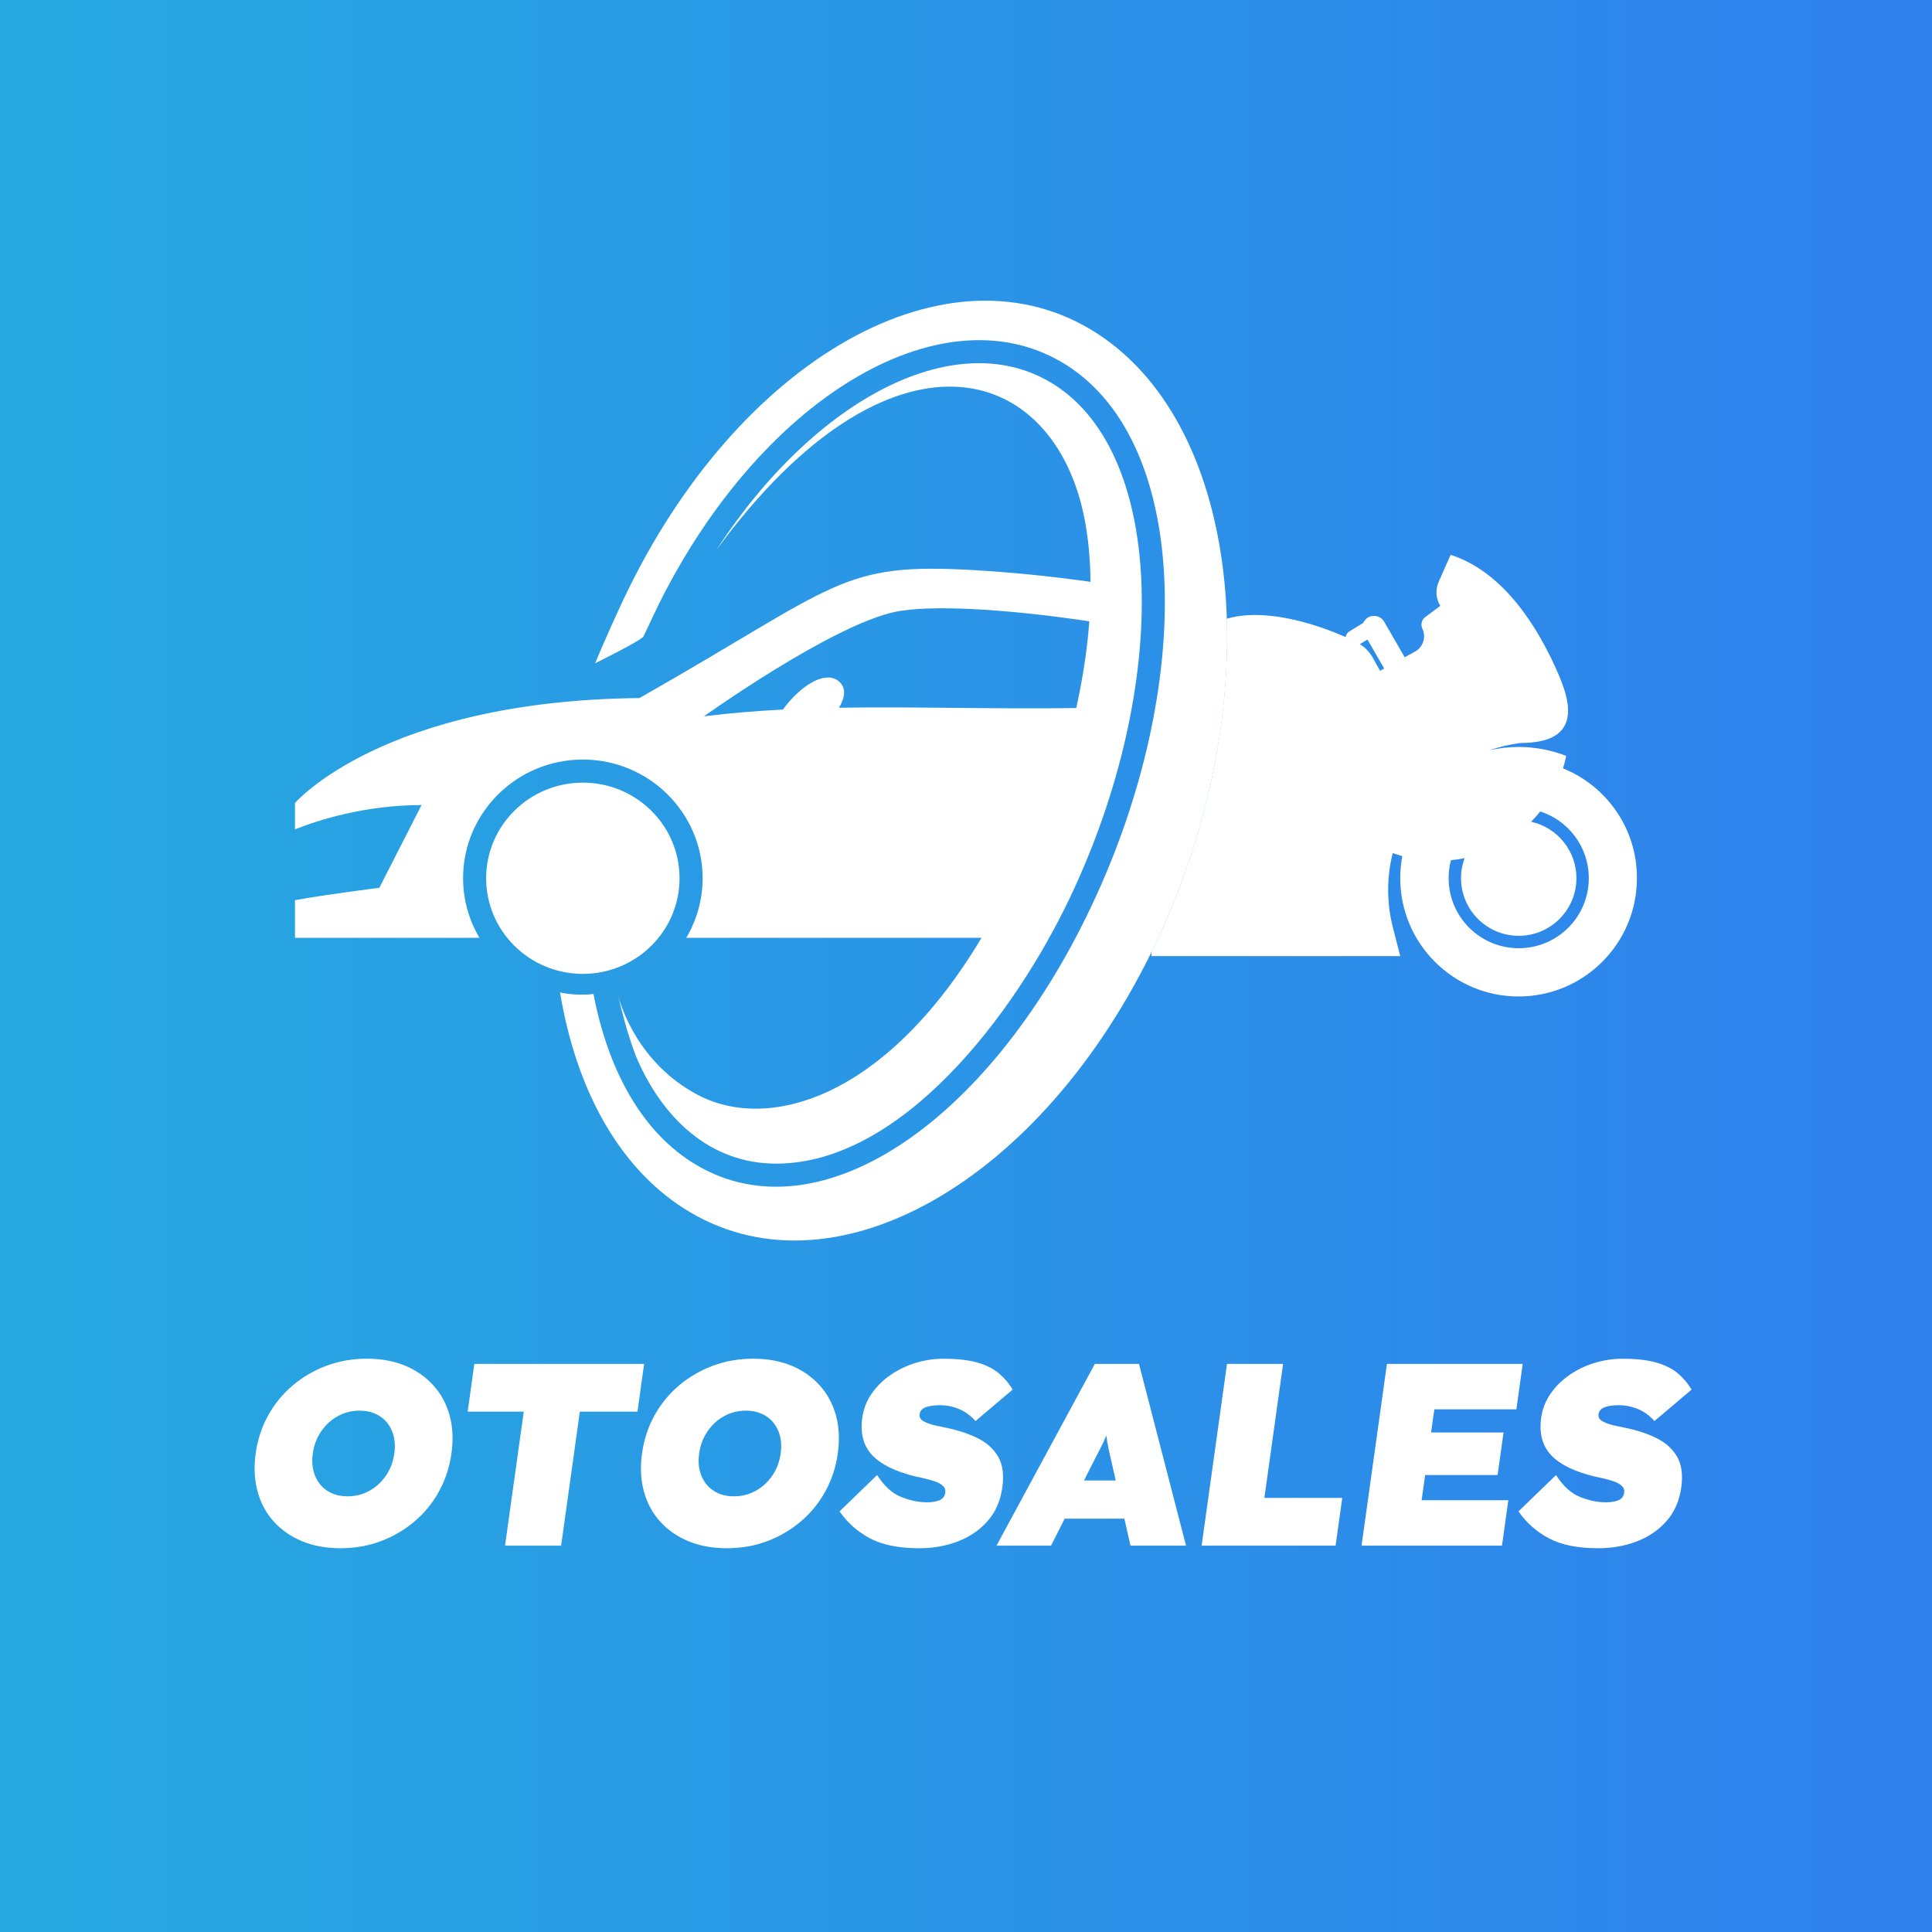 <?xml version="1.0" encoding="utf-8"?>
<!-- Generator: Adobe Illustrator 16.0.0, SVG Export Plug-In . SVG Version: 6.00 Build 0)  -->
<!DOCTYPE svg PUBLIC "-//W3C//DTD SVG 1.1//EN" "http://www.w3.org/Graphics/SVG/1.1/DTD/svg11.dtd">
<svg version="1.1" id="Layer_1" xmlns="http://www.w3.org/2000/svg" xmlns:xlink="http://www.w3.org/1999/xlink" x="0px" y="0px"
	 width="128px" height="128px" viewBox="0 0 128 128" enable-background="new 0 0 128 128" xml:space="preserve">
<rect x="0" y="0" width="128" height="128" fill="#333333" stroke="none"/>
<g>
	
		<linearGradient id="SVGID_1_" gradientUnits="userSpaceOnUse" x1="8.36" y1="88.055" x2="136.359" y2="88.055" gradientTransform="matrix(1 0 0 -1 -8.36 152.055)">
		<stop  offset="0" style="stop-color:#26A9E0"/>
		<stop  offset="1" style="stop-color:#2F80ED"/>
	</linearGradient>
	<rect fill="url(#SVGID_1_)" width="128" height="128"/>
	<g>
		<g>
			<path fill="#FFFFFF" d="M45.027,48.24"/>
			<path fill="#FFFFFF" d="M72.667,22.08c-9.742-6.279-23.775,1.602-31.344,17.601c-0.471,0.996-1.491,3.252-1.891,4.261
				c0,0,3.075-1.514,3.203-1.783c0.162-0.346,0.915-1.938,1.083-2.273C50.695,26.004,62.765,19.1,70.721,24.228
				c8.147,5.254,8.473,21.258,1.584,35.816c-6.887,14.563-18.377,22.17-26.526,16.916c-3.336-2.147-5.511-6.146-6.458-11.106
				c-0.829,0.105-1.632,0.018-2.216-0.097c1.043,6.287,3.795,11.462,8.153,14.271c9.741,6.279,23.776-1.601,31.346-17.602
				C84.172,46.424,82.41,28.359,72.667,22.08z"/>
			<g>
				<ellipse fill="#FFFFFF" cx="38.615" cy="58.187" rx="6.407" ry="6.335"/>
				<g>
					<path fill="#FFFFFF" d="M38.615,50.322c4.376,0,7.936,3.527,7.936,7.864c0,1.438-0.399,2.784-1.083,3.946h19.562
						c-6.409,10.706-14.183,12.873-18.833,10.39c-3.907-2.084-5.06-5.836-5.255-6.602c0.334,1.449,0.719,2.821,1.2,4.081
						c1.743,4.104,4.918,7.093,9.275,7.093c8.262,0,15.759-9.775,19.508-17.704c6.601-13.949,6.302-29.148-1.03-33.877
						c-6.367-4.103-15.852,0.796-22.438,10.93c11.481-15.662,22.431-12.555,24.422-1.934c0.235,1.253,0.354,2.609,0.371,4.039
						c-2.819-0.397-5.365-0.637-7.642-0.771c-8.967-0.529-8.967,0.926-22.242,8.471c-17.001,0.168-22.823,6.955-22.823,6.955v1.744
						c1.509-0.599,4.613-1.609,8.384-1.609l-2.795,5.481c0,0-3.671,0.461-5.589,0.821v2.492h12.221
						c-0.685-1.162-1.083-2.508-1.083-3.946C30.678,53.85,34.238,50.322,38.615,50.322z M59.343,40.529
						c2.157-0.44,6.9-0.249,12.826,0.634c-0.133,1.841-0.427,3.772-0.866,5.747c-5.605,0.078-10.752-0.104-15.716-0.021
						c0.364-0.609,0.566-1.374-0.115-1.826c-0.888-0.593-2.441,0.367-3.606,1.948c-1.752,0.09-3.49,0.229-5.229,0.447
						C46.637,47.459,55.132,41.389,59.343,40.529z"/>
				</g>
			</g>
			<g>
				<path fill="#FFFFFF" d="M103.553,50.907c0.084-0.271,0.156-0.547,0.213-0.827c-0.082-0.032-0.162-0.061-0.244-0.091
					c-0.017-0.005-0.033-0.011-0.049-0.017c-0.348-0.119-0.703-0.221-1.07-0.298c-0.016-0.003-0.035-0.007-0.053-0.011
					c-0.059-0.013-0.115-0.022-0.176-0.034c-0.021-0.003-0.044-0.007-0.064-0.011c-0.06-0.01-0.117-0.02-0.176-0.03
					c-0.02-0.001-0.039-0.003-0.058-0.007c-0.153-0.023-0.31-0.041-0.466-0.057c-0.023,0-0.045-0.002-0.068-0.005
					c-0.056-0.005-0.111-0.009-0.167-0.013c-0.026,0-0.052-0.002-0.079-0.005c-0.056-0.001-0.111-0.005-0.168-0.005
					c-0.023-0.002-0.047-0.004-0.07-0.005c-0.08-0.001-0.158-0.003-0.237-0.003c-0.671,0-1.325,0.078-1.952,0.222
					c0.664-0.229,1.359-0.395,2.08-0.486c3.912,0,3.382-2.494,2.544-4.458c-0.142-0.332-0.296-0.675-0.463-1.021
					c-0.001-0.003-0.002-0.007-0.004-0.01c-0.042-0.089-0.085-0.178-0.13-0.267c-0.004-0.008-0.008-0.015-0.012-0.023
					c-0.041-0.084-0.086-0.172-0.129-0.257c-0.006-0.013-0.013-0.022-0.018-0.032c-0.043-0.086-0.087-0.168-0.131-0.252
					c-0.008-0.013-0.014-0.027-0.021-0.041c-0.044-0.082-0.087-0.164-0.133-0.246c-0.009-0.016-0.018-0.028-0.025-0.045
					c-0.043-0.08-0.088-0.16-0.136-0.242c-0.008-0.016-0.019-0.031-0.026-0.048c-0.047-0.079-0.094-0.159-0.141-0.24
					c-0.008-0.015-0.018-0.03-0.027-0.047c-0.047-0.079-0.096-0.159-0.146-0.239c-0.008-0.014-0.017-0.027-0.024-0.041
					c-0.052-0.082-0.103-0.166-0.154-0.246c-0.004-0.008-0.01-0.014-0.014-0.021c-0.225-0.35-0.463-0.695-0.716-1.032
					c-0.015-0.019-0.026-0.036-0.042-0.056c-0.043-0.057-0.089-0.113-0.132-0.172c-0.028-0.035-0.053-0.068-0.082-0.103
					c-0.04-0.051-0.081-0.101-0.123-0.151c-0.032-0.039-0.063-0.078-0.097-0.117c-0.039-0.048-0.079-0.094-0.119-0.139
					c-0.036-0.044-0.072-0.083-0.107-0.125c-0.039-0.045-0.078-0.087-0.119-0.132c-0.037-0.042-0.076-0.085-0.115-0.125
					c-0.038-0.043-0.078-0.083-0.117-0.124c-0.04-0.044-0.081-0.085-0.122-0.127c-0.04-0.039-0.08-0.079-0.12-0.117
					c-0.042-0.043-0.085-0.084-0.128-0.125c-0.039-0.038-0.079-0.074-0.12-0.112c-0.044-0.042-0.088-0.083-0.133-0.122
					c-0.041-0.036-0.08-0.071-0.122-0.107c-0.046-0.04-0.092-0.08-0.14-0.118c-0.041-0.034-0.082-0.069-0.123-0.103
					c-0.047-0.039-0.096-0.076-0.143-0.113c-0.043-0.033-0.084-0.065-0.125-0.097c-0.05-0.038-0.1-0.073-0.148-0.11
					c-0.043-0.031-0.084-0.062-0.127-0.091c-0.051-0.036-0.104-0.07-0.154-0.104c-0.043-0.029-0.086-0.058-0.13-0.085
					c-0.052-0.035-0.106-0.067-0.16-0.101c-0.043-0.025-0.086-0.053-0.131-0.078c-0.056-0.033-0.11-0.063-0.166-0.094
					c-0.044-0.026-0.087-0.05-0.131-0.072c-0.058-0.032-0.117-0.062-0.175-0.091c-0.043-0.022-0.086-0.044-0.129-0.065
					c-0.063-0.028-0.125-0.058-0.188-0.085c-0.042-0.019-0.083-0.038-0.123-0.056c-0.07-0.029-0.145-0.057-0.214-0.086
					c-0.033-0.011-0.063-0.025-0.097-0.037c-0.002-0.001-0.006-0.002-0.008-0.004c-0.108-0.039-0.216-0.078-0.326-0.112
					l-0.604,1.362l-0.187,0.423c-0.232,0.524-0.186,1.12,0.106,1.595l-0.995,0.741c-0.23,0.174-0.314,0.479-0.203,0.745l0.034,0.082
					c0.229,0.547,0.009,1.179-0.512,1.464l-0.681,0.373l-1.36-2.356c-0.086-0.15-0.22-0.264-0.375-0.329
					c-0.093-0.038-0.194-0.059-0.297-0.059c-0.334,0-0.597,0.201-0.714,0.468l-0.911,0.555c-0.144,0.087-0.231,0.23-0.255,0.385
					c-0.006-0.003-0.014-0.006-0.022-0.01c-0.028-0.014-0.06-0.026-0.091-0.041c-0.02-0.008-0.037-0.015-0.057-0.023
					c-0.029-0.013-0.061-0.025-0.092-0.04c-0.019-0.008-0.039-0.017-0.058-0.024c-0.03-0.014-0.062-0.026-0.093-0.039
					c-0.021-0.01-0.041-0.018-0.063-0.026c-0.031-0.013-0.064-0.026-0.097-0.041c-0.052-0.019-0.103-0.038-0.153-0.061
					c-0.021-0.008-0.043-0.017-0.063-0.023c-0.034-0.015-0.07-0.028-0.105-0.042c-0.02-0.007-0.039-0.015-0.059-0.022
					c-0.037-0.014-0.074-0.027-0.111-0.041c-0.018-0.008-0.037-0.015-0.056-0.021c-0.039-0.015-0.078-0.029-0.117-0.045
					c-0.017-0.005-0.035-0.011-0.052-0.018c-0.041-0.016-0.082-0.029-0.124-0.045c-0.017-0.006-0.032-0.011-0.048-0.016
					c-0.043-0.016-0.086-0.031-0.131-0.047c-0.014-0.004-0.027-0.01-0.043-0.014c-0.047-0.018-0.092-0.032-0.14-0.047
					c-0.009-0.004-0.021-0.007-0.03-0.011c-0.051-0.016-0.103-0.032-0.156-0.05c-0.002-0.001-0.004-0.002-0.006-0.004
					c-1.855-0.592-4.119-0.998-5.916-0.463c0.22,6.734-1.295,14.285-4.672,21.429c-0.101,0.211-0.203,0.421-0.306,0.628
					c-0.006,0.098-0.011,0.194-0.011,0.292h0.033h1.49h12.834h2.133l-0.489-1.9c-0.421-1.64-0.413-3.339-0.007-4.927
					c0.011,0.004,0.023,0.008,0.035,0.012c0.02,0.007,0.039,0.014,0.058,0.02c0.056,0.021,0.112,0.038,0.17,0.058
					c0.019,0.006,0.036,0.013,0.054,0.018c0.07,0.022,0.143,0.044,0.211,0.065c0.002,0,0.006,0,0.008,0.001
					c0.031,0.01,0.063,0.019,0.096,0.027c-0.09,0.474-0.137,0.962-0.137,1.462c0,4.33,3.511,7.839,7.84,7.839
					c4.33,0,7.841-3.51,7.841-7.839C108.459,54.887,106.43,52.068,103.553,50.907z M91.432,44.441l-0.49-0.876
					c-0.201-0.358-0.488-0.66-0.834-0.88c-0.004-0.002-0.006-0.006-0.012-0.008l0.502-0.305l1.107,1.919L91.432,44.441z
					 M100.62,62.822c-2.563,0-4.644-2.078-4.644-4.643c0-0.41,0.053-0.808,0.154-1.188c0.307-0.031,0.607-0.076,0.903-0.139
					c-0.152,0.413-0.236,0.859-0.236,1.326c0,2.111,1.711,3.822,3.822,3.822c2.11,0,3.823-1.711,3.823-3.822
					c0-1.83-1.287-3.359-3.004-3.734c0.213-0.217,0.418-0.444,0.608-0.684c1.865,0.602,3.216,2.353,3.216,4.418
					C105.264,60.744,103.184,62.822,100.62,62.822z"/>
			</g>
		</g>
		<g enable-background="new    ">
			<path fill="#FFFFFF" d="M22.548,102.575c-0.94,0-1.784-0.154-2.533-0.464c-0.748-0.311-1.374-0.746-1.881-1.308
				c-0.506-0.562-0.864-1.228-1.072-1.995c-0.208-0.769-0.249-1.605-0.122-2.512c0.128-0.918,0.403-1.758,0.825-2.52
				c0.422-0.764,0.964-1.426,1.628-1.986c0.663-0.563,1.412-0.999,2.246-1.309c0.835-0.309,1.722-0.464,2.662-0.464
				c0.952,0,1.799,0.155,2.542,0.464c0.742,0.31,1.366,0.746,1.872,1.309c0.506,0.561,0.864,1.223,1.073,1.986
				c0.209,0.762,0.25,1.602,0.122,2.52c-0.126,0.906-0.402,1.743-0.824,2.512c-0.423,0.768-0.966,1.434-1.629,1.995
				c-0.662,0.562-1.409,0.997-2.237,1.308C24.39,102.421,23.5,102.575,22.548,102.575z M23.028,99.135
				c0.517,0,0.995-0.12,1.435-0.361c0.441-0.24,0.81-0.576,1.104-1.006c0.295-0.43,0.481-0.92,0.558-1.471s0.028-1.041-0.147-1.471
				s-0.449-0.766-0.823-1.006c-0.374-0.241-0.818-0.361-1.334-0.361c-0.516,0-0.994,0.12-1.435,0.361
				c-0.441,0.24-0.809,0.576-1.103,1.006c-0.296,0.43-0.481,0.92-0.558,1.471s-0.028,1.041,0.147,1.471
				c0.175,0.43,0.449,0.766,0.822,1.006C22.068,99.015,22.513,99.135,23.028,99.135z"/>
			<path fill="#FFFFFF" d="M33.46,102.403l1.24-8.876h-3.716l0.442-3.165h11.25l-0.442,3.165h-3.818l-1.24,8.876H33.46z"/>
			<path fill="#FFFFFF" d="M48.144,102.575c-0.94,0-1.784-0.154-2.533-0.464c-0.748-0.311-1.374-0.746-1.881-1.308
				c-0.506-0.562-0.864-1.228-1.072-1.995c-0.208-0.769-0.249-1.605-0.122-2.512c0.128-0.918,0.403-1.758,0.825-2.52
				c0.422-0.764,0.964-1.426,1.628-1.986c0.663-0.563,1.412-0.999,2.246-1.309c0.835-0.309,1.722-0.464,2.662-0.464
				c0.952,0,1.799,0.155,2.542,0.464c0.742,0.31,1.366,0.746,1.872,1.309c0.506,0.561,0.864,1.223,1.073,1.986
				c0.209,0.762,0.25,1.602,0.122,2.52c-0.126,0.906-0.402,1.743-0.824,2.512c-0.423,0.768-0.966,1.434-1.629,1.995
				c-0.662,0.562-1.409,0.997-2.237,1.308C49.986,102.421,49.096,102.575,48.144,102.575z M48.624,99.135
				c0.517,0,0.995-0.12,1.435-0.361c0.441-0.24,0.81-0.576,1.104-1.006c0.295-0.43,0.481-0.92,0.558-1.471s0.028-1.041-0.147-1.471
				s-0.449-0.766-0.823-1.006c-0.374-0.241-0.818-0.361-1.334-0.361c-0.516,0-0.994,0.12-1.435,0.361
				c-0.441,0.24-0.809,0.576-1.103,1.006c-0.296,0.43-0.481,0.92-0.558,1.471s-0.028,1.041,0.147,1.471
				c0.175,0.43,0.449,0.766,0.822,1.006C47.664,99.015,48.108,99.135,48.624,99.135z"/>
			<path fill="#FFFFFF" d="M60.908,102.575c-1.365,0-2.459-0.221-3.28-0.662c-0.821-0.441-1.489-1.034-2.004-1.78l2.487-2.408
				c0.471,0.734,1.001,1.219,1.594,1.453c0.592,0.235,1.164,0.354,1.714,0.354c0.332,0,0.608-0.047,0.828-0.139
				c0.219-0.092,0.345-0.258,0.379-0.498c0.025-0.184-0.028-0.336-0.16-0.456c-0.132-0.12-0.308-0.218-0.527-0.292
				s-0.438-0.139-0.661-0.189c-0.222-0.052-0.417-0.095-0.584-0.129c-1.343-0.321-2.309-0.792-2.899-1.41
				c-0.59-0.62-0.813-1.451-0.667-2.495c0.082-0.585,0.291-1.118,0.627-1.6c0.337-0.481,0.756-0.894,1.257-1.238
				c0.501-0.345,1.053-0.607,1.658-0.792c0.604-0.183,1.217-0.274,1.836-0.274c0.906,0,1.652,0.083,2.236,0.249
				s1.062,0.404,1.432,0.715c0.369,0.309,0.674,0.67,0.915,1.083l-2.459,2.081c-0.326-0.367-0.693-0.633-1.1-0.799
				c-0.407-0.167-0.828-0.25-1.264-0.25c-0.391,0-0.704,0.046-0.94,0.137c-0.237,0.092-0.37,0.248-0.4,0.465
				c-0.027,0.195,0.063,0.35,0.27,0.465c0.208,0.114,0.451,0.203,0.729,0.266c0.278,0.064,0.506,0.113,0.685,0.146
				c0.814,0.161,1.531,0.393,2.147,0.697c0.617,0.304,1.075,0.717,1.375,1.238s0.392,1.201,0.274,2.038
				c-0.123,0.884-0.447,1.623-0.972,2.22c-0.525,0.596-1.181,1.047-1.968,1.35C62.677,102.423,61.825,102.575,60.908,102.575z"/>
			<path fill="#FFFFFF" d="M66.021,102.403l6.515-12.041h2.925l3.117,12.041h-3.681l-0.404-1.789h-3.956l-0.903,1.789H66.021z
				 M72.295,97.14l-0.476,0.946h2.099l-0.212-0.946c-0.107-0.458-0.193-0.834-0.256-1.126c-0.063-0.293-0.112-0.594-0.149-0.904
				c-0.135,0.311-0.277,0.611-0.427,0.904C72.724,96.306,72.532,96.682,72.295,97.14z"/>
			<path fill="#FFFFFF" d="M79.61,102.403l1.682-12.041h3.716l-1.239,8.876h5.16l-0.442,3.165H79.61z"/>
			<path fill="#FFFFFF" d="M90.206,102.403l1.682-12.041h8.996l-0.42,3.011h-5.436l-0.214,1.531h4.8l-0.394,2.82h-4.8l-0.233,1.668
				h5.745l-0.421,3.011H90.206z"/>
			<path fill="#FFFFFF" d="M105.888,102.575c-1.365,0-2.459-0.221-3.279-0.662c-0.821-0.441-1.489-1.034-2.005-1.78l2.487-2.408
				c0.471,0.734,1.001,1.219,1.594,1.453c0.592,0.235,1.163,0.354,1.714,0.354c0.332,0,0.608-0.047,0.828-0.139
				c0.219-0.092,0.346-0.258,0.379-0.498c0.025-0.184-0.028-0.336-0.16-0.456s-0.308-0.218-0.527-0.292
				c-0.219-0.074-0.438-0.139-0.661-0.189c-0.222-0.052-0.417-0.095-0.584-0.129c-1.343-0.321-2.31-0.792-2.899-1.41
				c-0.59-0.62-0.813-1.451-0.667-2.495c0.082-0.585,0.291-1.118,0.628-1.6s0.756-0.894,1.257-1.238s1.054-0.607,1.658-0.792
				c0.604-0.183,1.217-0.274,1.836-0.274c0.906,0,1.652,0.083,2.236,0.249s1.062,0.404,1.432,0.715
				c0.369,0.309,0.674,0.67,0.915,1.083l-2.459,2.081c-0.326-0.367-0.693-0.633-1.101-0.799c-0.407-0.167-0.828-0.25-1.264-0.25
				c-0.391,0-0.703,0.046-0.939,0.137c-0.237,0.092-0.37,0.248-0.4,0.465c-0.027,0.195,0.063,0.35,0.271,0.465
				c0.207,0.114,0.451,0.203,0.729,0.266c0.278,0.064,0.506,0.113,0.685,0.146c0.814,0.161,1.53,0.393,2.147,0.697
				c0.617,0.304,1.075,0.717,1.375,1.238s0.392,1.201,0.274,2.038c-0.123,0.884-0.447,1.623-0.972,2.22
				c-0.525,0.596-1.181,1.047-1.969,1.35C107.657,102.423,106.805,102.575,105.888,102.575z"/>
		</g>
	</g>
</g>
</svg>
